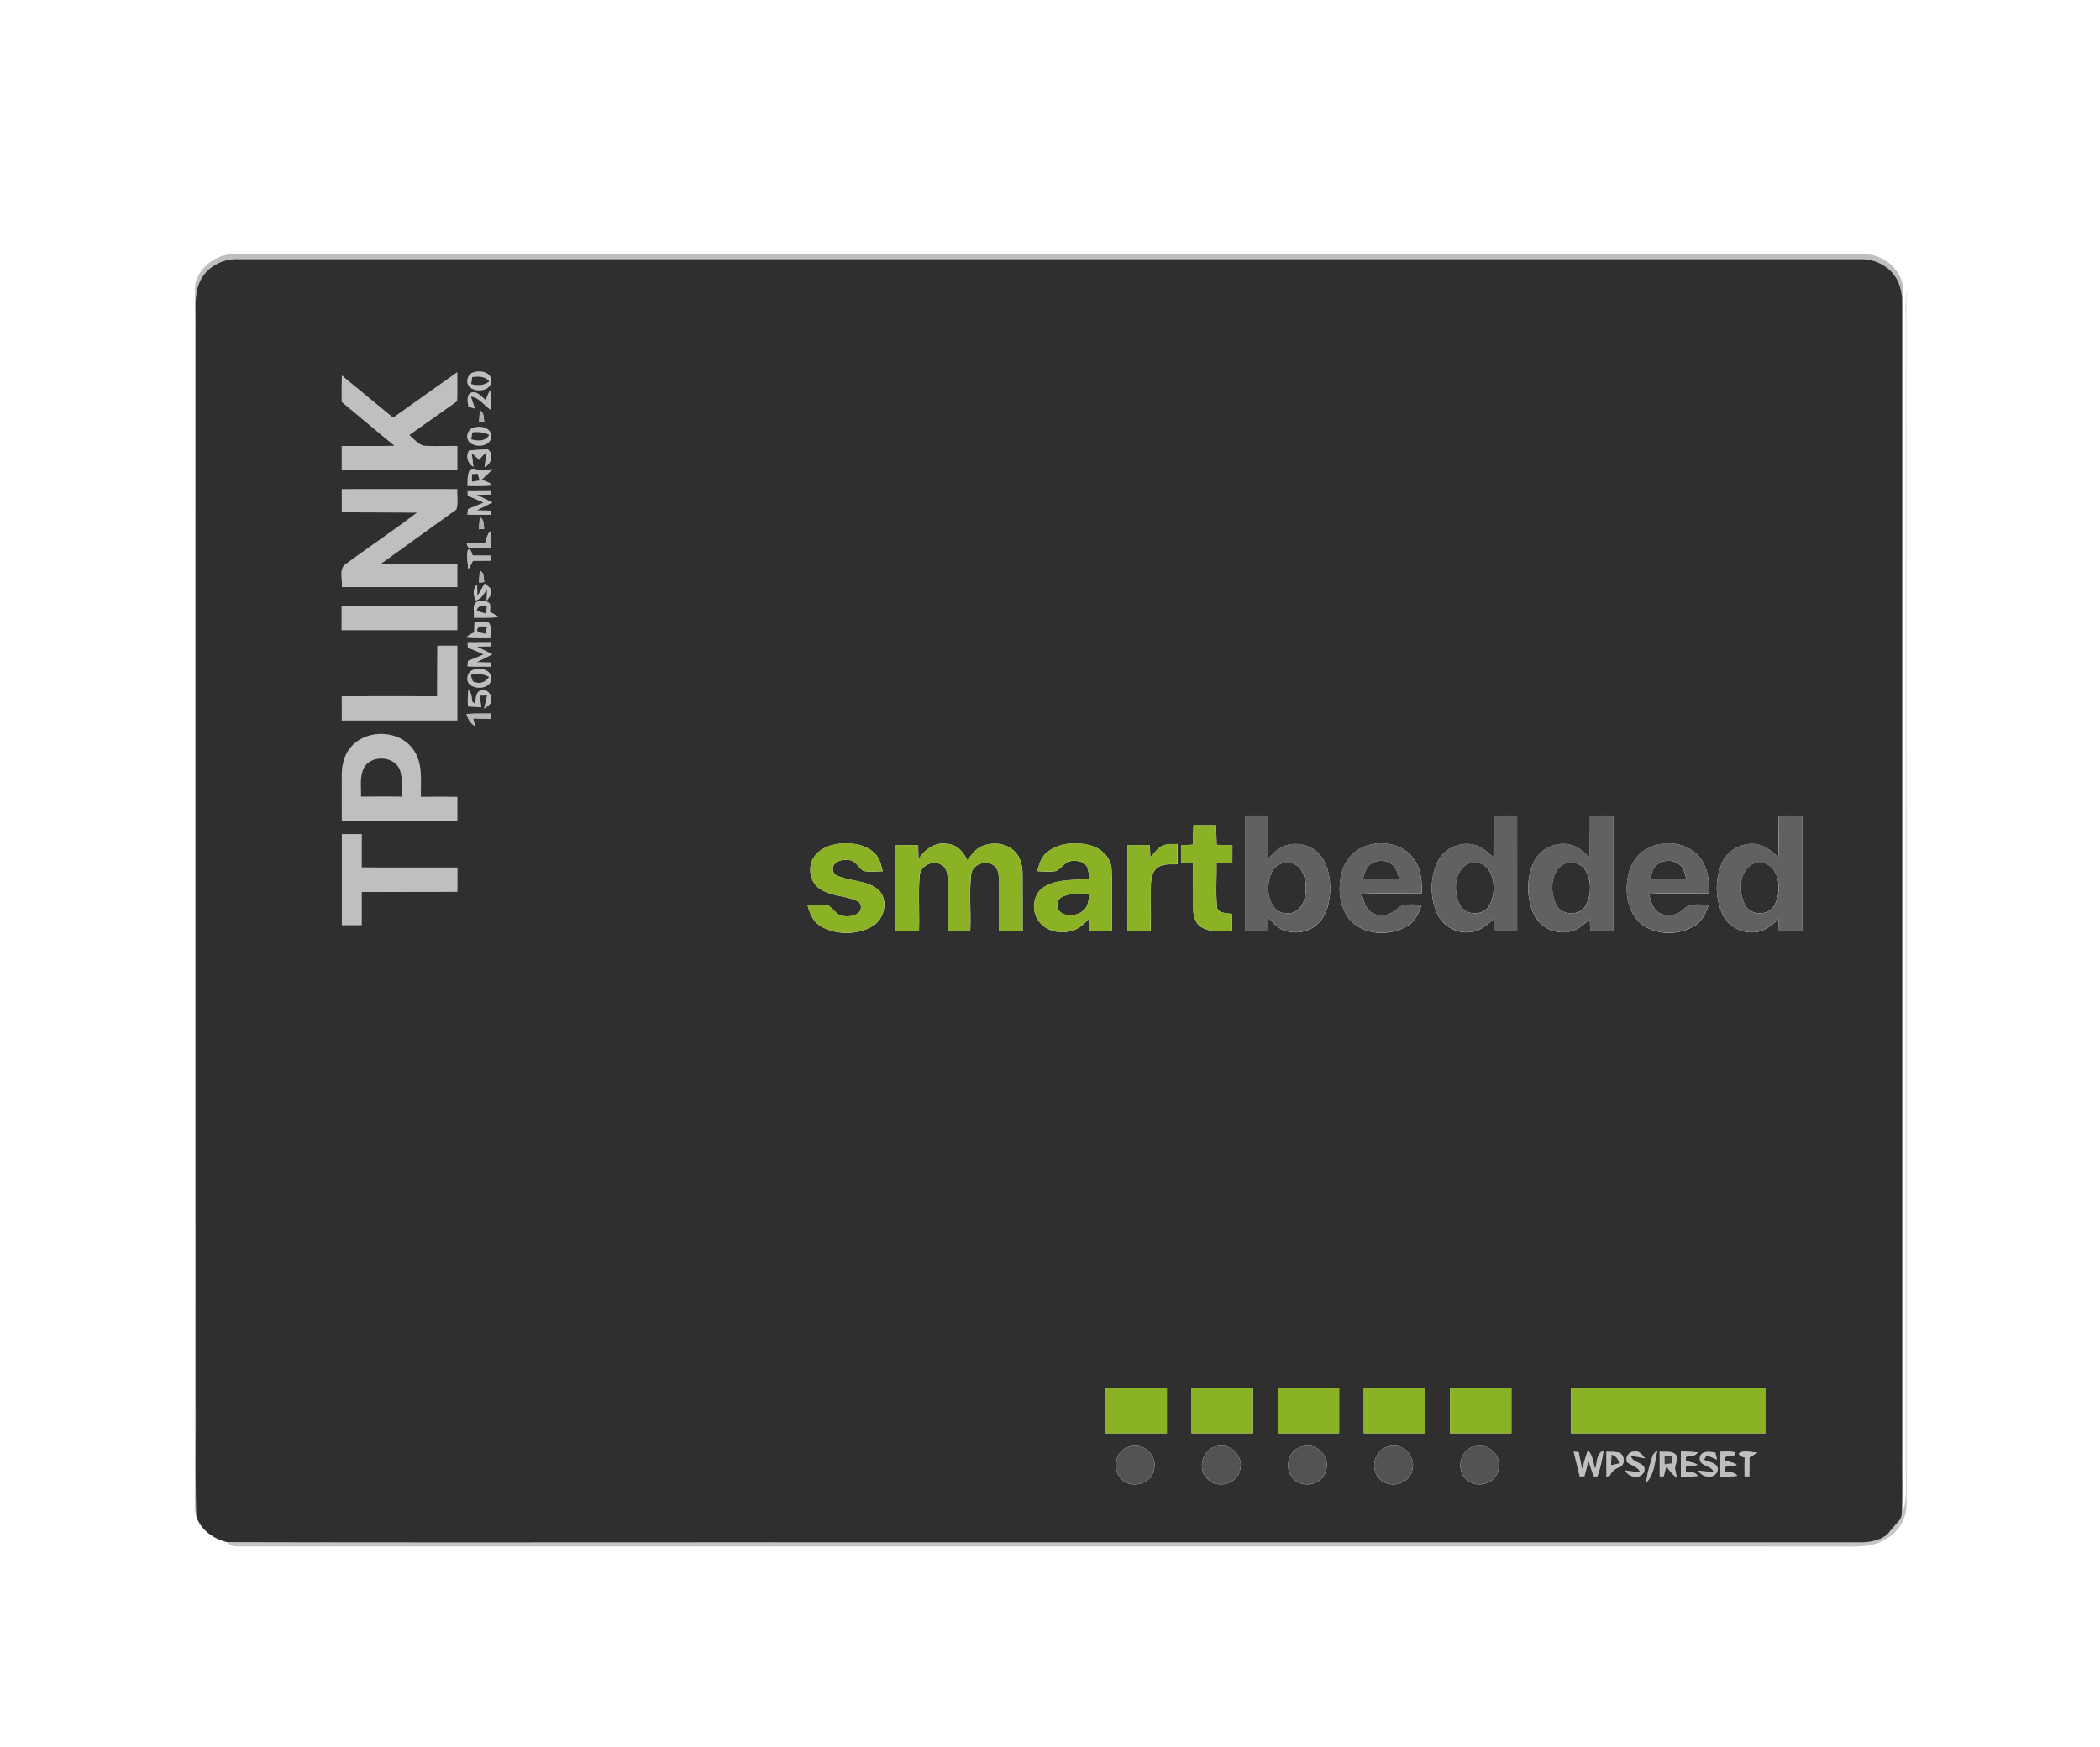 <svg xmlns="http://www.w3.org/2000/svg" xmlns:xlink="http://www.w3.org/1999/xlink" width="1365.333" height="1136" viewBox="0 0 1024 852"><g fill="#bfbfbf"><path d="M95.04 141.94c-.4-9.63 8.76-17.45 17.9-17.97h797.1c9.15.5 18.3 8.34 17.92 17.96l-.03 595.12-.7 2.15c.63-10.4.18-20.8.3-31.2l-.01-561.07c-.1-4.46-1.1-9.07-3.86-12.7-3.76-5.23-10.26-8-16.62-7.86h-791.1c-7.34-.22-14.82 3.67-18.17 10.33-3.33 6.58-2.17 14.2-2.34 21.3l.01 525 .27 56.3a18.62 18.62 0 0 1-.7-3.38l.02-594zm136.4 39.52c3.2-.97 8.22.33 8.08 4.4-.26 4.9-7.27 5.6-10.4 2.98-2.54-2.27-1.07-6.94 2.3-7.4m-1.17 2.4l-.55 3.43c3.06.84 6.28.8 8.86-1.28-2.1-2.6-5.3-2.57-8.3-2.15zM191.7 203.7l31.25-22.17c.08 4.7.1 9.42-.03 14.13l-23.36 16.54c2.18 1.78 4.08 4.2 6.8 5.15 5.53.44 11.1.01 16.64.18v11.75h-56.33l-.01-11.74 25.74-.13c-8.38-7.37-17.2-14.24-25.74-21.4l.1-12.87c8.5 6.63 16.56 13.82 24.96 20.57zm38.64-12.42c2.74-.26 4.53 2.42 6.55 3.86.56-1.7 1.2-3.4 2.12-4.94.4 3.2.37 6.4.14 9.6-3.2-2.1-5.45-5.83-9.5-6.42.56 2 1.26 3.96 2.02 5.9l-3.24-.9c-.37-2.43-1.28-6.2 1.9-7.1zm1.1 17.18c3.2-.97 8.2.33 8.08 4.4-.26 4.9-7.28 5.6-10.4 2.97-2.53-2.27-1.06-6.94 2.32-7.38m-1.16 2.38l-.56 3.45c3.2.8 6.96 1.17 8.8-2.2-2.56-1.34-5.4-1.6-8.24-1.24zm-1.57 8.9c3-.36 6.05-.47 9.07-.6 3.18 2.34 1.77 7.2-1.52 8.7l1-7.35c-1.37 1.1-2.58 2.4-3.63 3.82l-3.6-3.28.8 6.66c-2.78-1.7-3.93-5.06-2.13-7.95zm4.9 9.44c2.14.7 4.33-.17 6.47-.44-1.6 1.95-3.48 3.6-5.33 5.3 1.88.62 3.92 1.1 5.26 2.7-4.03.44-8.1.36-12.13.3.23-2.44-.12-5.08.96-7.35 1.04-1.9 3.15-.73 4.77-.5m-3.45 2.02l-.07 3.73 3.78-.58-.96-3.3-2.75.16zm-63.52 7.36H223c-.15 3.3.5 6.74-.45 9.93-12.07 9.04-24.6 17.5-36.74 26.45l37.2.07v11.28h-56.34c.5-3.75-1.68-9 2.2-11.43l34.5-24.9c-12.23-.3-24.46-.06-36.7-.13l-.02-11.28zm61.32.6l11.28-.06.1 2.06-6.87.17 7.6 3.7-7.62 3.83 6.9.17-.05 2.03c-3.8 0-7.57 0-11.36-.1l.25-2.7c2.56-1 5.12-2.04 7.63-3.16-2.54-1.17-5.1-2.22-7.7-3.27l-.14-2.68zm8.46 45.38c1.1 1.1 2.97 1.85 3.04 3.62.4 1.94-1.14 3.44-2.1 4.93l.2-5.9c-1.45 2.3-2.73 4.95-5.63 5.64-1-2.7-1.56-5.6.76-7.8l.15 5.66 3.6-6.14z"/><path d="M233.35 293.2c1.87-.6 4.03-.2 5.52 1.1.42 1.35.17 2.78.14 4.16 1.4.62 2.8 1.3 3.78 2.53-3.9.35-7.8.28-11.7.24.55-2.68-1.28-7.05 2.27-8.04m-.8 4.76c1.46.53 2.96.9 4.46 1.3l.43-3.83c-2.04.04-4.74-.25-4.9 2.52zm-65.9-2.4l56.35-.01v11.75h-56.33l-.01-11.74zm64.73 7.98c2.3-.27 4.8-1 7 .17 1.47 2.2.65 5.02.8 7.5-3.97.02-7.95.13-11.9-.3 1.1-1.15 2.5-1.87 3.93-2.5 0-1.63.06-3.26.16-4.88m1.67 2.73c-1.58 2.55 2.23 2.17 3.74 2.88l.73-3.7c-1.45.26-3.42-.46-4.47.8zm-5.07 6.9l11.28-.06.1 2.06-6.86.17 7.58 3.7-7.62 3.84 6.9.17-.05 2.03c-3.8 0-7.57 0-11.36-.1l.24-2.7c2.57-1 5.12-2.05 7.64-3.17-2.54-1.17-5.12-2.23-7.7-3.27l-.14-2.68zm-14.74 1.74l9.76-.03v36.43h-56.33l-.01-11.74 46.5-.01c.18-8.22.06-16.43.1-24.65zm18.23 11.56c3.25-.98 8.34.36 8.06 4.55-.34 4.58-6.55 5.24-9.77 3.3-3.25-1.92-2.02-7.4 1.7-7.86m-1.88 2.6c.45 1.5.53 3.9 2.7 3.75 2.57.78 4.8-.72 6.25-2.72-2.77-1.55-5.9-1.65-8.95-1.03zm5 7.62c2.6-.8 5.3 1.66 4.96 4.33.27 2.28-2 3.4-3.46 4.63l1.43-6.5-3.67.04.9 5.7-6.6-.4c-.1-2.7-.05-5.43.24-8.12 1.53 1.5 1.68 3.6 1.83 5.6l1.25 1.2c.76-2.23.18-5.88 3.13-6.5zm-63.85 28.06c7.52-9.6 24.65-9.1 31.2 1.38 4.38 6.63 3.1 14.92 3.3 22.43H223v11.75h-56.33l-.01-22.3c.04-4.7 1.08-9.56 4.08-13.27m7.1 9.1c-2.63 4.4-1.7 9.82-1.8 14.72h19.94c-.02-4.26.44-8.66-.86-12.78-2.32-7-13.33-7.8-17.28-1.94zm-11.18 32.9l9.67.01v16.23l46.67.07-.02 11.82c-15.54.02-31.1-.1-46.64.06l-.01 16.2h-9.67v-44.4zM767.32 707.9l2.52.23 1.65 8.2 2.8-9.1c2.4 2.4 2.6 5.94 3.5 9.03 1.16-3.04.45-7.55 4.16-8.8-.67 4.26-1.52 8.55-3.08 12.6l-1.6-.06c-1.14-2.4-1.77-5-2.7-7.46-.7 2.44-1.34 4.9-1.96 7.38l-2.32.08-2.97-12.1zm15.95-.02c2.1.1 4.24.01 6.3.54 2.77 1.17 3.04 6.1-.05 7.08-2 .8-3.65 2.07-4.5 4.1l-1.74.6-.03-12.32m2.55 1.52l-.3 5.13 4.03-.87c-.43-2.1-1.58-3.74-3.74-4.26zm7.75 3.85c-1.42-2.44.7-5.56 3.47-5.38 2.46-.52 3.82 1.68 5.13 3.35l-6.9-1.25c.78 3.9 7.88 3 6.5 7.63-1.66 4-7.64 2.95-9.36-.54 2.45.3 4.9.73 7.38.92-1.1-2.7-4.05-3.22-6.2-4.73zm12.05-2.6c.3-1.5 1.42-2.52 2.63-3.32-1.37 5.28-1.37 11.76-5.54 15.72.48-4.23 1.64-8.35 2.9-12.4zm3.66-2.76c2.83.38 7.06-.8 8.5 2.5.1 1.88-.75 3.64-1 5.5.18 1.62.64 3.18.92 4.8-2.14-1.42-3.6-3.54-5.14-5.52l-1.22 4.77-2.05.1-.01-12.14m2.33 1.97l.05 4.24 3.56-.45.06-3.4-3.67-.4zm17.24 1.22c.36-3.88 4.9-3.15 7.6-2.68l.82 3.46-5.1-2.2-1.24 2.18c2.4 1.25 7.56 1.64 6.54 5.5-1.37 4.22-7.6 3.3-9.36-.2l7.46.72c-1.15-3.46-7.1-2.7-6.73-6.77zm18.87-2.16c2.32-2.14 6.34-.44 9.3-.65l-3.97 2.4-.06 9.32c-.6 0-1.76 0-2.35-.01l.07-9.23c-1.3-.24-2.3-.85-3-1.83zm72.5 39.42l6.22-7.24c-1.4 2.9-3.65 5.32-6.22 7.24z"/></g><g fill="#2f2f2f"><path d="M97.77 136.7c3.35-6.66 10.83-10.55 18.17-10.33h791.12c6.36-.13 12.86 2.63 16.62 7.86 2.75 3.62 3.75 8.23 3.86 12.7l.01 561.07c-.13 10.4.32 20.8-.3 31.2l-.82 1.92c-2.13 2.37-4.17 4.8-6.22 7.24-3.42 2.7-7.87 3.72-12.15 3.8H398c-95.75-.06-191.5.14-287.27-.1-6.57-1.54-13.07-6.06-15.02-12.77-.55-18.76-.14-37.54-.27-56.3l-.01-525c.17-7.1-1-14.7 2.34-21.3m133.68 44.75c-3.38.45-4.85 5.12-2.3 7.4 3.12 2.63 10.13 1.92 10.4-2.98.14-4.08-4.87-5.38-8.08-4.4M191.7 203.7l-24.96-20.57c-.15 4.3-.12 8.58-.1 12.87l25.74 21.4c-8.58.22-17.16.01-25.74.13l.01 11.74H223v-11.75c-5.54-.17-11.1.26-16.64-.18-2.72-.95-4.62-3.37-6.8-5.15l23.36-16.54c.12-4.7.1-9.42.03-14.13L191.7 203.7m38.64-12.43c-3.2.9-2.28 4.67-1.9 7.1l3.24.9c-.76-1.93-1.46-3.9-2.02-5.9 4.05.6 6.3 4.3 9.5 6.42.23-3.2.26-6.42-.14-9.6-.9 1.55-1.56 3.23-2.12 4.94-2.02-1.44-3.8-4.12-6.55-3.86m3.64 8.95c-.16 1.95-.26 3.9-.35 5.87l2.5-.23c-.37-2 .04-4.6-2.16-5.64m-2.53 8.23c-3.38.44-4.85 5.1-2.32 7.38 3.12 2.64 10.14 1.93 10.4-2.97.13-4.08-4.87-5.38-8.08-4.4m-2.73 11.27c-1.8 2.9-.65 6.24 2.13 7.95l-.8-6.66c1.23 1.05 2.43 2.15 3.6 3.28 1.05-1.4 2.26-2.7 3.63-3.82-.22 2.46-.7 4.9-1 7.35 3.3-1.5 4.7-6.35 1.52-8.7-3.02.12-6.07.23-9.07.6m4.9 9.44c-1.62-.22-3.73-1.4-4.77.5-1.08 2.27-.73 4.9-.96 7.35 4.04.06 8.1.14 12.13-.3-1.34-1.6-3.38-2.1-5.26-2.7 1.85-1.7 3.74-3.34 5.33-5.3-2.14.27-4.33 1.15-6.47.44m-66.97 9.4l.02 11.28 36.7.13c-11.34 8.52-23.04 16.55-34.5 24.9-3.9 2.42-1.7 7.68-2.2 11.43H223V275c-12.4-.04-24.8.1-37.2-.07l36.74-26.45c.95-3.2.3-6.64.45-9.93-18.78-.04-37.57-.05-56.35 0m61.32.6l.14 2.68c2.6 1.05 5.16 2.1 7.7 3.27-2.5 1.12-5.07 2.16-7.63 3.16l-.25 2.7c3.8.1 7.57.1 11.36.1l.05-2.03-6.9-.17c2.55-1.26 5.14-2.43 7.62-3.83-2.5-1.33-5.06-2.47-7.6-3.7l6.87-.17-.1-2.06-11.28.06m6 13.07c-.16 1.95-.26 3.9-.35 5.88l2.5-.24c-.37-2 .04-4.6-2.16-5.64m2.65 12.44c-3-.01-6-.04-9 .27l.64 1.86c3.63.8 7.42.06 11.12.23-.03-2.67-.1-5.34-.42-8-1.13 1.72-1.8 3.67-2.35 5.63m-8.44 3.52c-.48 3.1-.1 6.24.22 9.33.83-1.33 1.57-2.7 2.3-4.1l8.6-.05.04-2.36c-2.92-.01-5.83-.02-8.74 0-.74-.98-.63-3.5-2.4-2.8m5.8 10.05c-.16 1.94-.26 3.9-.35 5.87l2.5-.24c-.36-2 .06-4.6-2.15-5.63m2.45 6.3c-1.26 2-2.4 4.1-3.6 6.14l-.15-5.66c-2.32 2.2-1.77 5.1-.76 7.8 2.9-.7 4.18-3.35 5.63-5.64-.07 1.97-.2 3.94-.2 5.9.97-1.5 2.5-3 2.1-4.93-.07-1.77-1.94-2.53-3.04-3.62m-3.08 8.66c-3.55 1-1.72 5.36-2.27 8.04 3.9.04 7.82.1 11.7-.24-1-1.23-2.38-1.9-3.78-2.53.03-1.38.28-2.8-.14-4.16-1.5-1.3-3.65-1.7-5.52-1.1m-66.7 2.35l.01 11.74H223v-11.75c-18.78-.04-37.57-.05-56.35.01m64.73 7.98c-.1 1.62-.16 3.25-.16 4.88-1.44.62-2.84 1.34-3.93 2.5 3.95.43 7.93.32 11.9.3-.16-2.48.66-5.3-.8-7.5-2.2-1.17-4.7-.44-7-.17m-3.4 9.63l.14 2.68c2.58 1.04 5.16 2.1 7.7 3.27-2.52 1.12-5.07 2.16-7.64 3.17l-.24 2.7c3.8.1 7.57.1 11.36.1l.05-2.03-6.9-.17c2.55-1.26 5.14-2.43 7.62-3.84-2.5-1.32-5.06-2.46-7.58-3.7l6.86-.17a135.92 135.92 0 0 1-.09-2.06l-11.28.06m-14.74 1.73l-.1 24.65c-15.5-.04-31-.05-46.5.01l.01 11.74H223v-36.43l-9.76.03m18.23 11.57c-3.73.45-4.96 5.94-1.7 7.86 3.22 1.93 9.43 1.27 9.77-3.3.28-4.2-4.8-5.53-8.06-4.55m3.12 10.2c-2.95.63-2.37 4.28-3.13 6.5-.32-.3-.94-.9-1.25-1.2-.15-2.02-.3-4.12-1.83-5.6-.3 2.7-.33 5.4-.24 8.12l6.6.4-.9-5.7 3.67-.04c-.48 2.16-1.04 4.3-1.43 6.5 1.47-1.23 3.73-2.35 3.46-4.63.33-2.67-2.35-5.13-4.96-4.33m-7.08 11.48c.64 2.37 1.92 4.5 4.02 5.84-.26-1.25-.55-2.48-.86-3.7 2.9.12 5.77.13 8.66.15l.01-2.44c-3.95 0-7.9-.05-11.83.16m-56.77 16.58c-3 3.7-4.04 8.58-4.08 13.27l.01 22.3H223v-11.75c-5.92-.04-11.84-.04-17.76 0-.2-7.5 1.07-15.8-3.3-22.43-6.55-10.48-23.68-11-31.2-1.38m436.33 33.02l-.01 56.23h11.02l.18-6.73c2.03 2.14 3.98 4.5 6.66 5.87 5.67 2.7 13.02 1.78 17.57-2.64 4.15-3.85 5.7-9.64 6.04-15.1.33-6.32-.63-13.13-4.66-18.22-3.96-5.14-11.4-6.9-17.4-4.76-3.37 1.2-5.78 3.97-8.25 6.42.24-7.02.28-14.04-.01-21.06a188.07 188.07 0 0 0-11.14 0m121.23.12l-.06 20.16c-3-2.58-6.05-5.6-10.13-6.27-6.96-1.4-14.5 2.44-17.38 8.95-3.44 7.67-3.38 16.9-.03 24.6 2.8 6.67 10.5 10.47 17.52 9 4-.68 7.04-3.57 10-6.12l.24 5.65a194.15 194.15 0 0 0 11.32.08l-.02-56.12c-3.82-.2-7.65-.2-11.46.05m47 0l-.06 20.16c-3-2.58-6.05-5.6-10.13-6.27-6.96-1.4-14.5 2.43-17.38 8.95-3.43 7.67-3.38 16.9-.03 24.6 2.8 6.68 10.5 10.48 17.52 9.02 4-.68 7.04-3.57 10-6.12l.24 5.65c3.77.14 7.54.15 11.3.08v-56.12c-3.83-.2-7.65-.2-11.47.05m92 0l-.06 20.17c-3-2.6-6.05-5.6-10.13-6.28-6.96-1.4-14.5 2.43-17.37 8.94-3.44 7.67-3.4 16.92-.04 24.6 2.7 6.4 9.9 10.2 16.73 9.16 4.33-.47 7.66-3.52 10.8-6.26l.24 5.65a194.15 194.15 0 0 0 11.32.08l-.02-56.12c-3.82-.22-7.65-.2-11.46.05m-285.33 4.54c-.15 3.14-.23 6.3-.28 9.44l-5.8.42.07 8.28 5.8.5.05 22c.1 3.37.9 7.25 4.06 9.08 4.5 2.64 10 1.93 14.98 1.78v-8.18c-2.67-.6-7.37-.1-7.44-3.94-.6-6.95-.08-13.95-.2-20.92l7.7-.23.04-8.42-7.67-.26-.3-9.56h-10.98m-415.3 4.3v44.4h9.67l.01-16.2 46.64-.06.02-11.82c-15.56-.04-31.1.08-46.67-.07v-16.23l-9.67-.01m231.1 10.08c-4.16 4.7-3.44 12.98 1.88 16.53 5.35 3.75 12.28 3.33 18.1 5.93 2.25.8 2.7 3.93 1.13 5.58-1.96 2-5.04 2.18-7.66 1.9-3.36-.28-4.84-3.84-7.57-5.28-3.27-.5-6.6-.2-9.9-.13 1.03 4.3 3 8.7 7.17 10.78 7.34 3.78 16.78 3.8 24.03-.2 6.08-3.23 8.5-12.32 3.75-17.62-5.6-5.28-14.04-4.24-20.66-7.4-2.24-.92-2.6-4.15-.9-5.76 1.88-1.85 4.8-2.13 7.3-1.67 3.04.6 4.22 4.04 6.84 5.3 3.02.48 6.1.17 9.14.1-.8-3-1.44-6.27-3.7-8.54-3.75-3.93-9.45-5.16-14.7-5.08-5.16.1-10.76 1.5-14.23 5.55m50.07 2.13l-.17-6.8-10.88-.03-.02 41.87h11.3c.32-8.93-.4-17.9.32-26.8.25-5.17 6.62-8.04 10.84-5.34 2.74 1.68 2.8 5.25 2.92 8.1l-.01 24.03 10.93.02c.4-9.2-.55-18.47.45-27.62.65-5.13 7.5-7.2 11.3-4.1 2.2 1.88 2.17 5.03 2.33 7.67v24.04l11.48-.07-.04-26.98c.01-3.92-.63-8.1-3.34-11.13-3.96-4.72-11.15-5.44-16.57-3.1-3.1 1.34-5.07 4.23-7.03 6.85-1.86-4.15-5.3-7.94-10.17-8.06-5.75-.94-10.64 2.9-13.63 7.43m62.75-3.34c-2.9 2.24-3.92 5.9-4.88 9.26 3.02.1 6.07.4 9.08-.06 2.7-1.17 4.24-4.32 7.28-4.85 2.68-.4 5.96 0 7.68 2.35 1.08 1.92 1.08 4.2 1.48 6.34-7.3.77-15.28-.14-21.86 3.72-5.86 3.34-6.8 11.96-2.78 17.07 3.85 5.07 11.22 6.3 17 4.2 2.96-1.07 5.2-3.4 7.44-5.5l.18 5.88 10.9.01c-.03-10 .3-20.02-.12-30-.23-6.06-5.44-10.67-11.07-11.94-6.8-1.58-14.74-1.03-20.34 3.55m56.06-3.1c-2.42 1.3-4 3.62-5.75 5.63l-.27-5.97-10.84-.03-.01 41.88 11.3-.01c.16-7.35-.07-14.7.06-22.05.12-3.1.47-6.67 3.08-8.74 2.82-2.13 6.57-1.7 9.9-1.73l.01-9.88c-2.5.05-5.15-.2-7.47.9m96.27 1.42c-5.6 3.07-8.8 9.27-9.47 15.47-.95 7.57.72 16.25 6.96 21.25 7.1 5.5 17.67 5.5 25.35 1.15 4.02-2.13 6-6.42 7.4-10.52-4.03-.01-8.74-1.1-12 1.95-2.93 2.63-7 4.16-10.82 2.48-4.3-1.3-5.33-6.03-6.36-9.8 9.72-.47 19.46-.08 29.2-.18.3-6.3-.45-13.16-4.8-18.1-6.13-7.15-17.47-8.14-25.47-3.7m139.37.37c-5.5 3.34-8.43 9.72-8.93 15.97-.77 7.54 1.2 16.13 7.6 20.82 7.33 5.15 17.88 5 25.4.3 3.7-2.17 5.4-6.27 6.78-10.12-4.04-.01-8.74-1.1-12 1.95-2.93 2.62-7 4.16-10.8 2.47-4.3-1.28-5.33-6.02-6.35-9.78 9.7-.47 19.45-.08 29.17-.18.44-7-.78-14.74-6.26-19.63-6.6-5.9-17.16-6.3-24.62-1.8M539.02 677.02v21.96h29.96v-21.96a3740.02 3740.02 0 0 0-29.96 0m42 0v21.96h29.96v-21.96a3740.02 3740.02 0 0 0-29.96 0m42 0v21.96h29.96v-21.96a3740.02 3740.02 0 0 0-29.96 0m42 0v21.96h29.96v-21.96a3740.02 3740.02 0 0 0-29.96 0m42 0v21.96h29.96v-21.96a3740.02 3740.02 0 0 0-29.96 0m59 0v21.96h94.96v-21.96c-31.66-.03-63.3-.03-94.96 0m-214.67 28.3c-7.12 1.15-9.7 11.1-4.58 15.92 4.8 5.1 14.77 2.54 15.92-4.58 1.85-6.57-4.78-13.18-11.34-11.34m42 0c-7.12 1.15-9.7 11.1-4.58 15.92 4.8 5.1 14.77 2.54 15.92-4.58 1.84-6.57-4.78-13.18-11.34-11.34m42 0c-7.12 1.16-9.68 11.1-4.58 15.92 4.8 5.1 14.76 2.54 15.92-4.58 1.84-6.57-4.78-13.18-11.34-11.34m42 0c-7.12 1.15-9.68 11.1-4.58 15.92 4.8 5.1 14.77 2.54 15.92-4.58 1.84-6.57-4.77-13.2-11.34-11.34m42 0c-7.12 1.15-9.7 11.1-4.58 15.92 4.8 5.1 14.76 2.54 15.92-4.58 1.84-6.57-4.78-13.17-11.34-11.34m47.97 2.58l2.97 12.1 2.32-.08 1.96-7.38c.92 2.47 1.55 5.07 2.7 7.46l1.6.06c1.56-4.04 2.4-8.33 3.08-12.6-3.7 1.24-3 5.75-4.16 8.8-.9-3.1-1.1-6.62-3.5-9.03-1.12 2.97-1.87 6.06-2.8 9.1-.6-2.73-1.14-5.46-1.65-8.2l-2.52-.23m15.95-.01l.03 12.32 1.74-.6c.84-2.02 2.5-3.3 4.5-4.1 3.1-.97 2.82-5.9.05-7.08-2.07-.53-4.22-.43-6.3-.54m10.28 5.37c2.15 1.5 5.1 2.04 6.2 4.73-2.48-.2-4.93-.63-7.38-.92 1.72 3.5 7.7 4.55 9.36.54 1.4-4.64-5.7-3.72-6.5-7.63 2.32.3 4.6.8 6.9 1.25-1.3-1.67-2.67-3.87-5.13-3.35-2.76-.18-4.9 2.94-3.47 5.38m12.04-2.6c-1.27 4.05-2.43 8.17-2.9 12.4 4.17-3.96 4.17-10.44 5.54-15.72-1.2.8-2.34 1.82-2.63 3.32m3.67-2.77l.01 12.14c.5-.03 1.54-.07 2.05-.1.37-1.6.77-3.2 1.22-4.77 1.54 1.98 3 4.1 5.14 5.52-.28-1.63-.74-3.2-.92-4.8.25-1.85 1.1-3.6 1-5.5-1.44-3.3-5.67-2.12-8.5-2.5m10.37.07v12.08c2.7-.02 5.42-.05 8.13-.28-1.16-2.12-3.75-1.7-5.76-2.03l-.04-2.5c1.92-.24 3.84-.5 5.76-.85-1.7-1.14-3.75-1.43-5.72-1.7v-2.27c2.02-.4 4.58-.08 5.78-2.15-2.72-.25-5.43-.28-8.14-.3m9.2 3.13c-.38 4.07 5.58 3.3 6.73 6.77-2.5-.1-4.98-.47-7.46-.72 1.75 3.52 8 4.43 9.36.2 1.02-3.85-4.14-4.24-6.54-5.5l1.24-2.18c1.7.7 3.38 1.46 5.1 2.2l-.82-3.46c-2.7-.47-7.24-1.2-7.6 2.68m10.12-3.1v12.06c2.7-.01 5.43-.08 8.15-.34-1.48-1.78-3.85-1.76-5.92-2.1l-.02-2.3 5.7-.87c-1.66-1.24-3.7-1.53-5.67-1.85l-.01-2.08c1.65-.7 5 .2 4.98-2.24-2.4-.4-4.82-.27-7.2-.28m8.76.96c.7.98 1.7 1.6 3 1.83-.1 3.07-.1 6.15-.07 9.23h2.35l.06-9.32c1.35-.76 2.68-1.54 3.97-2.4-2.96.2-6.98-1.5-9.3.65z"/><path d="M230.28 183.86c3-.42 6.22-.44 8.3 2.15-2.58 2.07-5.8 2.12-8.86 1.28l.55-3.43zm.02 26.98c2.83-.36 5.68-.1 8.24 1.24-1.84 3.38-5.6 3.02-8.8 2.2l.56-3.45zm-.13 20.36l2.75-.16.96 3.3-3.78.58.07-3.73zm2.37 66.76c.15-2.77 2.85-2.48 4.9-2.52l-.43 3.83-4.46-1.3zm.5 8.3c1.05-1.27 3.02-.55 4.47-.8l-.73 3.7c-1.5-.7-5.32-.33-3.74-2.88zm-3.47 22.8c3.04-.62 6.18-.52 8.95 1.03-1.46 2-3.68 3.5-6.25 2.72-2.17.15-2.25-2.24-2.7-3.75zm-51.75 44.76c3.95-5.87 14.96-5.06 17.28 1.94 1.3 4.12.84 8.52.86 12.78-6.65-.06-13.3-.06-19.94 0 .1-4.9-.83-10.3 1.8-14.72zm489 49c3.2-4 10.15-4.05 13.32 0 1.14 1.74 1.55 3.8 2.17 5.77a276.44 276.44 0 0 1-17.75 0c.63-1.96 1.03-4.07 2.26-5.77zm140 0c3.2-4 10.15-4.05 13.32 0 1.14 1.73 1.55 3.8 2.17 5.76a269.06 269.06 0 0 1-17.74.01c.62-1.96 1.02-4.08 2.25-5.77zm-182.47-1.52c3.56-1.5 8.2-.33 10.2 3.1 2.44 4.05 2.7 9.14 1.57 13.66-.85 4.2-4.58 7.97-9.12 7.32-5.86-.2-8.48-6.6-8.57-11.65-.07-4.63 1.25-10.37 5.9-12.42zm91.08.12c3.76-1.78 8.75-.43 10.8 3.3 2.84 5.02 2.74 11.6.07 16.66-2.8 5.47-11.9 5.36-14.5-.27-3.07-6.17-2.86-15.8 3.62-19.68zm47 0c3.77-1.77 8.77-.43 10.8 3.3 2.84 5.02 2.75 11.6.08 16.66-2.8 5.47-11.92 5.36-14.5-.27-3.07-6.18-2.86-15.8 3.6-19.68zm92-.02c3.77-1.77 8.76-.4 10.8 3.3 2.84 5 2.74 11.6.07 16.66-2.8 5.47-11.9 5.36-14.5-.27-3.07-6.17-2.86-15.8 3.6-19.7zM518.2 437.23c4.12-1.72 8.72-1.3 13.1-1.5-.58 2.9-.53 6.42-3.1 8.42-3.04 2.42-7.94 3.15-11.15.66-2.52-2.02-1.83-6.4 1.15-7.6z"/></g><path opacity=".23" d="M929.27 157c-.05-5.4-.12-10.78.25-16.16l.13 592.2c.26 6.95-3.46 13.63-9.46 17.13-7.37 5.12-16.73 3.93-25.2 4-259.7-.02-519.4 0-779.08-.01-2 .06-3.97-.4-5.2-2.1l797.32.1c4.28-.1 8.73-1.1 12.15-3.8 2.57-1.92 4.82-4.33 6.22-7.24l.82-1.92.7-2.15c2.1-5.8 1.33-12.03 1.34-18.05V157z"/><path d="M233.98 200.23c2.2 1.04 1.8 3.64 2.16 5.64l-2.5.23.35-5.87zm0 52c2.2 1.05 1.8 3.64 2.16 5.64l-2.5.24.35-5.88zm0 26c2.2 1.03 1.8 3.63 2.15 5.63l-2.5.24.35-5.87z" fill="#aeaeae"/><path fill="#b7b7b7" d="M236.63 264.67c.55-1.96 1.22-3.9 2.35-5.63.3 2.65.4 5.32.42 8-3.7-.17-7.5.57-11.12-.23l-.64-1.86c2.98-.3 6-.28 9-.27z"/><path fill="#bababa" d="M228.2 268.2c1.78-.68 1.67 1.83 2.4 2.8h8.74l-.04 2.36-8.6.05-2.3 4.1c-.33-3.1-.7-6.24-.22-9.33z"/><path fill="#b6b6b6" d="M227.5 348.15c3.94-.2 7.88-.16 11.83-.16l-.01 2.44-8.66-.15c.3 1.23.6 2.46.86 3.7-2.1-1.35-3.38-3.47-4.02-5.84z"/><path d="M607.06 397.75a188.07 188.07 0 0 1 11.14 0c.3 7.02.25 14.04.01 21.06 2.47-2.45 4.88-5.22 8.25-6.42 6-2.13 13.44-.38 17.4 4.76 4.03 5.1 5 11.9 4.66 18.22-.35 5.47-1.9 11.26-6.04 15.1-4.55 4.42-11.9 5.35-17.57 2.64-2.68-1.37-4.63-3.73-6.66-5.87l-.18 6.73h-11.02l.01-56.23m17.3 23.56c-4.66 2.05-5.98 7.8-5.9 12.42.1 5.05 2.7 11.44 8.57 11.65 4.54.65 8.27-3.1 9.12-7.32 1.13-4.52.87-9.6-1.57-13.66-2-3.42-6.65-4.6-10.2-3.1zm103.94-23.43a95.24 95.24 0 0 1 11.46-.05l.02 56.12a194.15 194.15 0 0 1-11.32-.08l-.24-5.65c-2.96 2.55-6 5.44-10 6.12-7.02 1.46-14.73-2.34-17.52-9-3.35-7.7-3.4-16.94.03-24.6 2.9-6.5 10.42-10.34 17.38-8.95 4.08.67 7.12 3.7 10.13 6.27.16-6.72.1-13.44.06-20.16m-12.84 23.55c-6.48 3.9-6.7 13.5-3.62 19.68 2.58 5.63 11.7 5.74 14.5.27 2.67-5.07 2.77-11.64-.07-16.66-2.05-3.72-7.04-5.07-10.8-3.3zm59.84-23.57c3.82-.25 7.64-.26 11.47-.05v56.12c-3.77.07-7.54.06-11.3-.08l-.24-5.65c-2.96 2.55-6 5.44-10 6.12-7.02 1.46-14.73-2.34-17.52-9.02-3.35-7.7-3.4-16.93.03-24.6 2.88-6.52 10.42-10.34 17.38-8.95 4.08.67 7.12 3.7 10.13 6.27.17-6.72.1-13.44.06-20.16m-12.85 23.55c-6.47 3.9-6.68 13.5-3.6 19.68 2.58 5.63 11.7 5.74 14.5.27 2.67-5.07 2.76-11.64-.08-16.66-2.04-3.72-7.04-5.06-10.8-3.3zm104.84-23.55c3.8-.25 7.64-.27 11.46-.05l.02 56.12a194.15 194.15 0 0 1-11.32-.08l-.24-5.65c-3.13 2.74-6.46 5.8-10.8 6.26-6.82 1.05-14.04-2.75-16.73-9.16-3.35-7.7-3.4-16.94.04-24.6 2.87-6.5 10.4-10.33 17.37-8.94 4.08.67 7.12 3.7 10.13 6.28.16-6.73.1-13.45.06-20.17m-12.85 23.54c-6.47 3.9-6.68 13.52-3.6 19.7 2.58 5.63 11.7 5.74 14.5.27 2.67-5.07 2.77-11.65-.07-16.66-2.05-3.7-7.04-5.07-10.8-3.3zm-191.52-7.52c8-4.43 19.34-3.44 25.47 3.7 4.34 4.94 5.1 11.8 4.8 18.1-9.73.1-19.47-.3-29.2.18 1.03 3.76 2.07 8.5 6.36 9.8 3.8 1.68 7.9.15 10.82-2.48 3.25-3.06 7.96-1.96 12-1.95-1.4 4.1-3.38 8.4-7.4 10.52-7.68 4.36-18.24 4.35-25.35-1.15-6.24-5-7.9-13.68-6.96-21.25.67-6.2 3.87-12.4 9.47-15.47m3.92 8.92c-1.23 1.7-1.63 3.8-2.26 5.77a276.44 276.44 0 0 0 17.75 0c-.62-1.96-1.03-4.03-2.17-5.77-3.17-4.05-10.13-4-13.32 0zm135.45-8.55c7.46-4.5 18-4.08 24.62 1.8 5.48 4.9 6.7 12.64 6.26 19.63-9.72.1-19.46-.3-29.17.18 1.02 3.76 2.06 8.5 6.35 9.78 3.8 1.7 7.88.15 10.8-2.47 3.26-3.06 7.96-1.96 12-1.95-1.38 3.85-3.08 7.95-6.78 10.12-7.53 4.7-18.08 4.84-25.4-.3-6.42-4.7-8.38-13.28-7.6-20.82.5-6.25 3.42-12.63 8.93-15.97m4.55 8.55c-1.23 1.7-1.63 3.8-2.25 5.77a269.06 269.06 0 0 0 17.74-.01c-.62-1.95-1.03-4.03-2.17-5.76-3.17-4.05-10.12-4-13.32 0z" fill="#616161"/><g fill="#8ab224"><path d="M581.96 402.4h10.98l.3 9.56 7.67.26-.04 8.42-7.7.23c.12 6.97-.4 13.97.2 20.92.07 3.84 4.77 3.33 7.44 3.94v8.18c-5 .15-10.47.86-14.98-1.78-3.16-1.83-3.97-5.7-4.06-9.08-.2-7.33.05-14.67-.05-22l-5.8-.5-.07-8.28 5.8-.42.28-9.44zm-184.2 14.4c3.47-4.06 9.07-5.46 14.23-5.55 5.24-.08 10.94 1.15 14.7 5.08 2.27 2.27 2.92 5.54 3.7 8.54-3.05.08-6.12.4-9.14-.1-2.62-1.27-3.8-4.72-6.84-5.3-2.5-.46-5.4-.18-7.3 1.67-1.68 1.6-1.33 4.84.9 5.76 6.62 3.15 15.05 2.1 20.66 7.4 4.74 5.3 2.33 14.4-3.75 17.62-7.25 4-16.7 3.98-24.03.2-4.16-2.07-6.14-6.5-7.17-10.78 3.3-.06 6.63-.37 9.9.13 2.73 1.44 4.2 5 7.57 5.28 2.62.28 5.7.1 7.66-1.9 1.58-1.65 1.12-4.77-1.13-5.58-5.82-2.6-12.75-2.18-18.1-5.93-5.32-3.55-6.04-11.82-1.88-16.53zm50.07 2.13c3-4.52 7.88-8.37 13.63-7.43 4.86.12 8.3 3.9 10.17 8.06 1.96-2.62 3.92-5.5 7.03-6.85 5.42-2.35 12.6-1.63 16.57 3.1 2.7 3.02 3.35 7.2 3.34 11.13l.04 26.98c-3.83.1-7.65.1-11.48.07v-24.04c-.16-2.64-.14-5.8-2.33-7.67-3.8-3.1-10.64-1.03-11.3 4.1-1 9.15-.06 18.42-.45 27.62a994.64 994.64 0 0 1-10.93-.02l.01-24.03c-.12-2.85-.18-6.42-2.92-8.1-4.22-2.7-10.6.17-10.84 5.34-.72 8.9 0 17.87-.32 26.8h-11.3l.02-41.87 10.88.03.17 6.8zm62.76-3.33c5.6-4.58 13.53-5.13 20.34-3.55 5.63 1.27 10.84 5.88 11.07 11.94.43 10 .1 20 .12 30a1319.31 1319.31 0 0 1-10.9-.01l-.18-5.88c-2.24 2.1-4.48 4.44-7.44 5.5-5.78 2.12-13.15.88-17-4.2-4.02-5.1-3.08-13.73 2.78-17.07 6.58-3.86 14.55-2.95 21.86-3.72-.4-2.13-.4-4.42-1.48-6.34-1.72-2.35-5-2.76-7.68-2.35-3.04.53-4.6 3.68-7.28 4.85-3 .46-6.06.15-9.08.06.96-3.36 1.98-7.02 4.88-9.26m7.62 21.64c-2.98 1.2-3.67 5.57-1.15 7.6 3.2 2.5 8.1 1.76 11.15-.66 2.56-2 2.5-5.52 3.1-8.42-4.37.2-8.97-.23-13.1 1.5zm48.42-24.73c2.32-1.1 4.97-.85 7.47-.9l-.01 9.88c-3.33.02-7.08-.4-9.9 1.73-2.6 2.07-2.96 5.65-3.08 8.74l-.06 22.05-11.3.01.01-41.88 10.84.03.27 5.97c1.76-2 3.33-4.34 5.75-5.63z"/><use xlink:href="#B"/><use xlink:href="#B" x="42"/><use xlink:href="#B" x="84"/><use xlink:href="#B" x="126"/><use xlink:href="#B" x="168"/><path d="M766.02 677.02h94.96v21.96h-94.96v-21.96z"/></g><path d="M551.35 705.3c6.56-1.84 13.2 4.77 11.34 11.34-1.15 7.12-11.1 9.68-15.92 4.58-5.1-4.8-2.54-14.77 4.58-15.92zm42 0c6.56-1.84 13.18 4.77 11.34 11.34-1.15 7.12-11.1 9.68-15.92 4.58-5.1-4.8-2.54-14.77 4.58-15.92zm42 0c6.56-1.84 13.18 4.77 11.34 11.34-1.16 7.12-11.12 9.68-15.92 4.58-5.1-4.8-2.54-14.76 4.58-15.92zm42 0c6.57-1.85 13.18 4.77 11.34 11.34-1.15 7.12-11.1 9.68-15.92 4.58-5.1-4.8-2.54-14.77 4.58-15.92zm42 0c6.56-1.83 13.18 4.77 11.34 11.34-1.16 7.12-11.1 9.68-15.92 4.58-5.1-4.8-2.54-14.77 4.58-15.92z" fill="#535353"/><path fill="#bdbdbd" d="M819.63 707.96l8.14.3c-1.2 2.07-3.76 1.76-5.78 2.15v2.27c1.97.28 4 .57 5.72 1.7l-5.76.85.04 2.5c2 .34 4.6-.1 5.76 2.03-2.7.23-5.43.26-8.13.28v-12.08z"/><path fill="#bebebe" d="M838.95 707.98c2.4.01 4.8-.12 7.2.28.02 2.43-3.33 1.54-4.98 2.24l.01 2.08c1.97.32 4 .6 5.67 1.85l-5.7.87.02 2.3c2.07.33 4.44.3 5.92 2.1-2.72.26-5.44.33-8.15.34v-12.06z"/><path fill="#333" d="M785.82 709.4c2.16.52 3.3 2.15 3.74 4.26l-4.03.87.3-5.13z"/><path fill="#3c3c3c" d="M811.6 709.86l3.67.4-.06 3.4-3.56.45-.05-4.24z"/><defs ><path id="B" d="M539.02 677.02h29.96v21.96h-29.96v-21.96z"/></defs></svg>